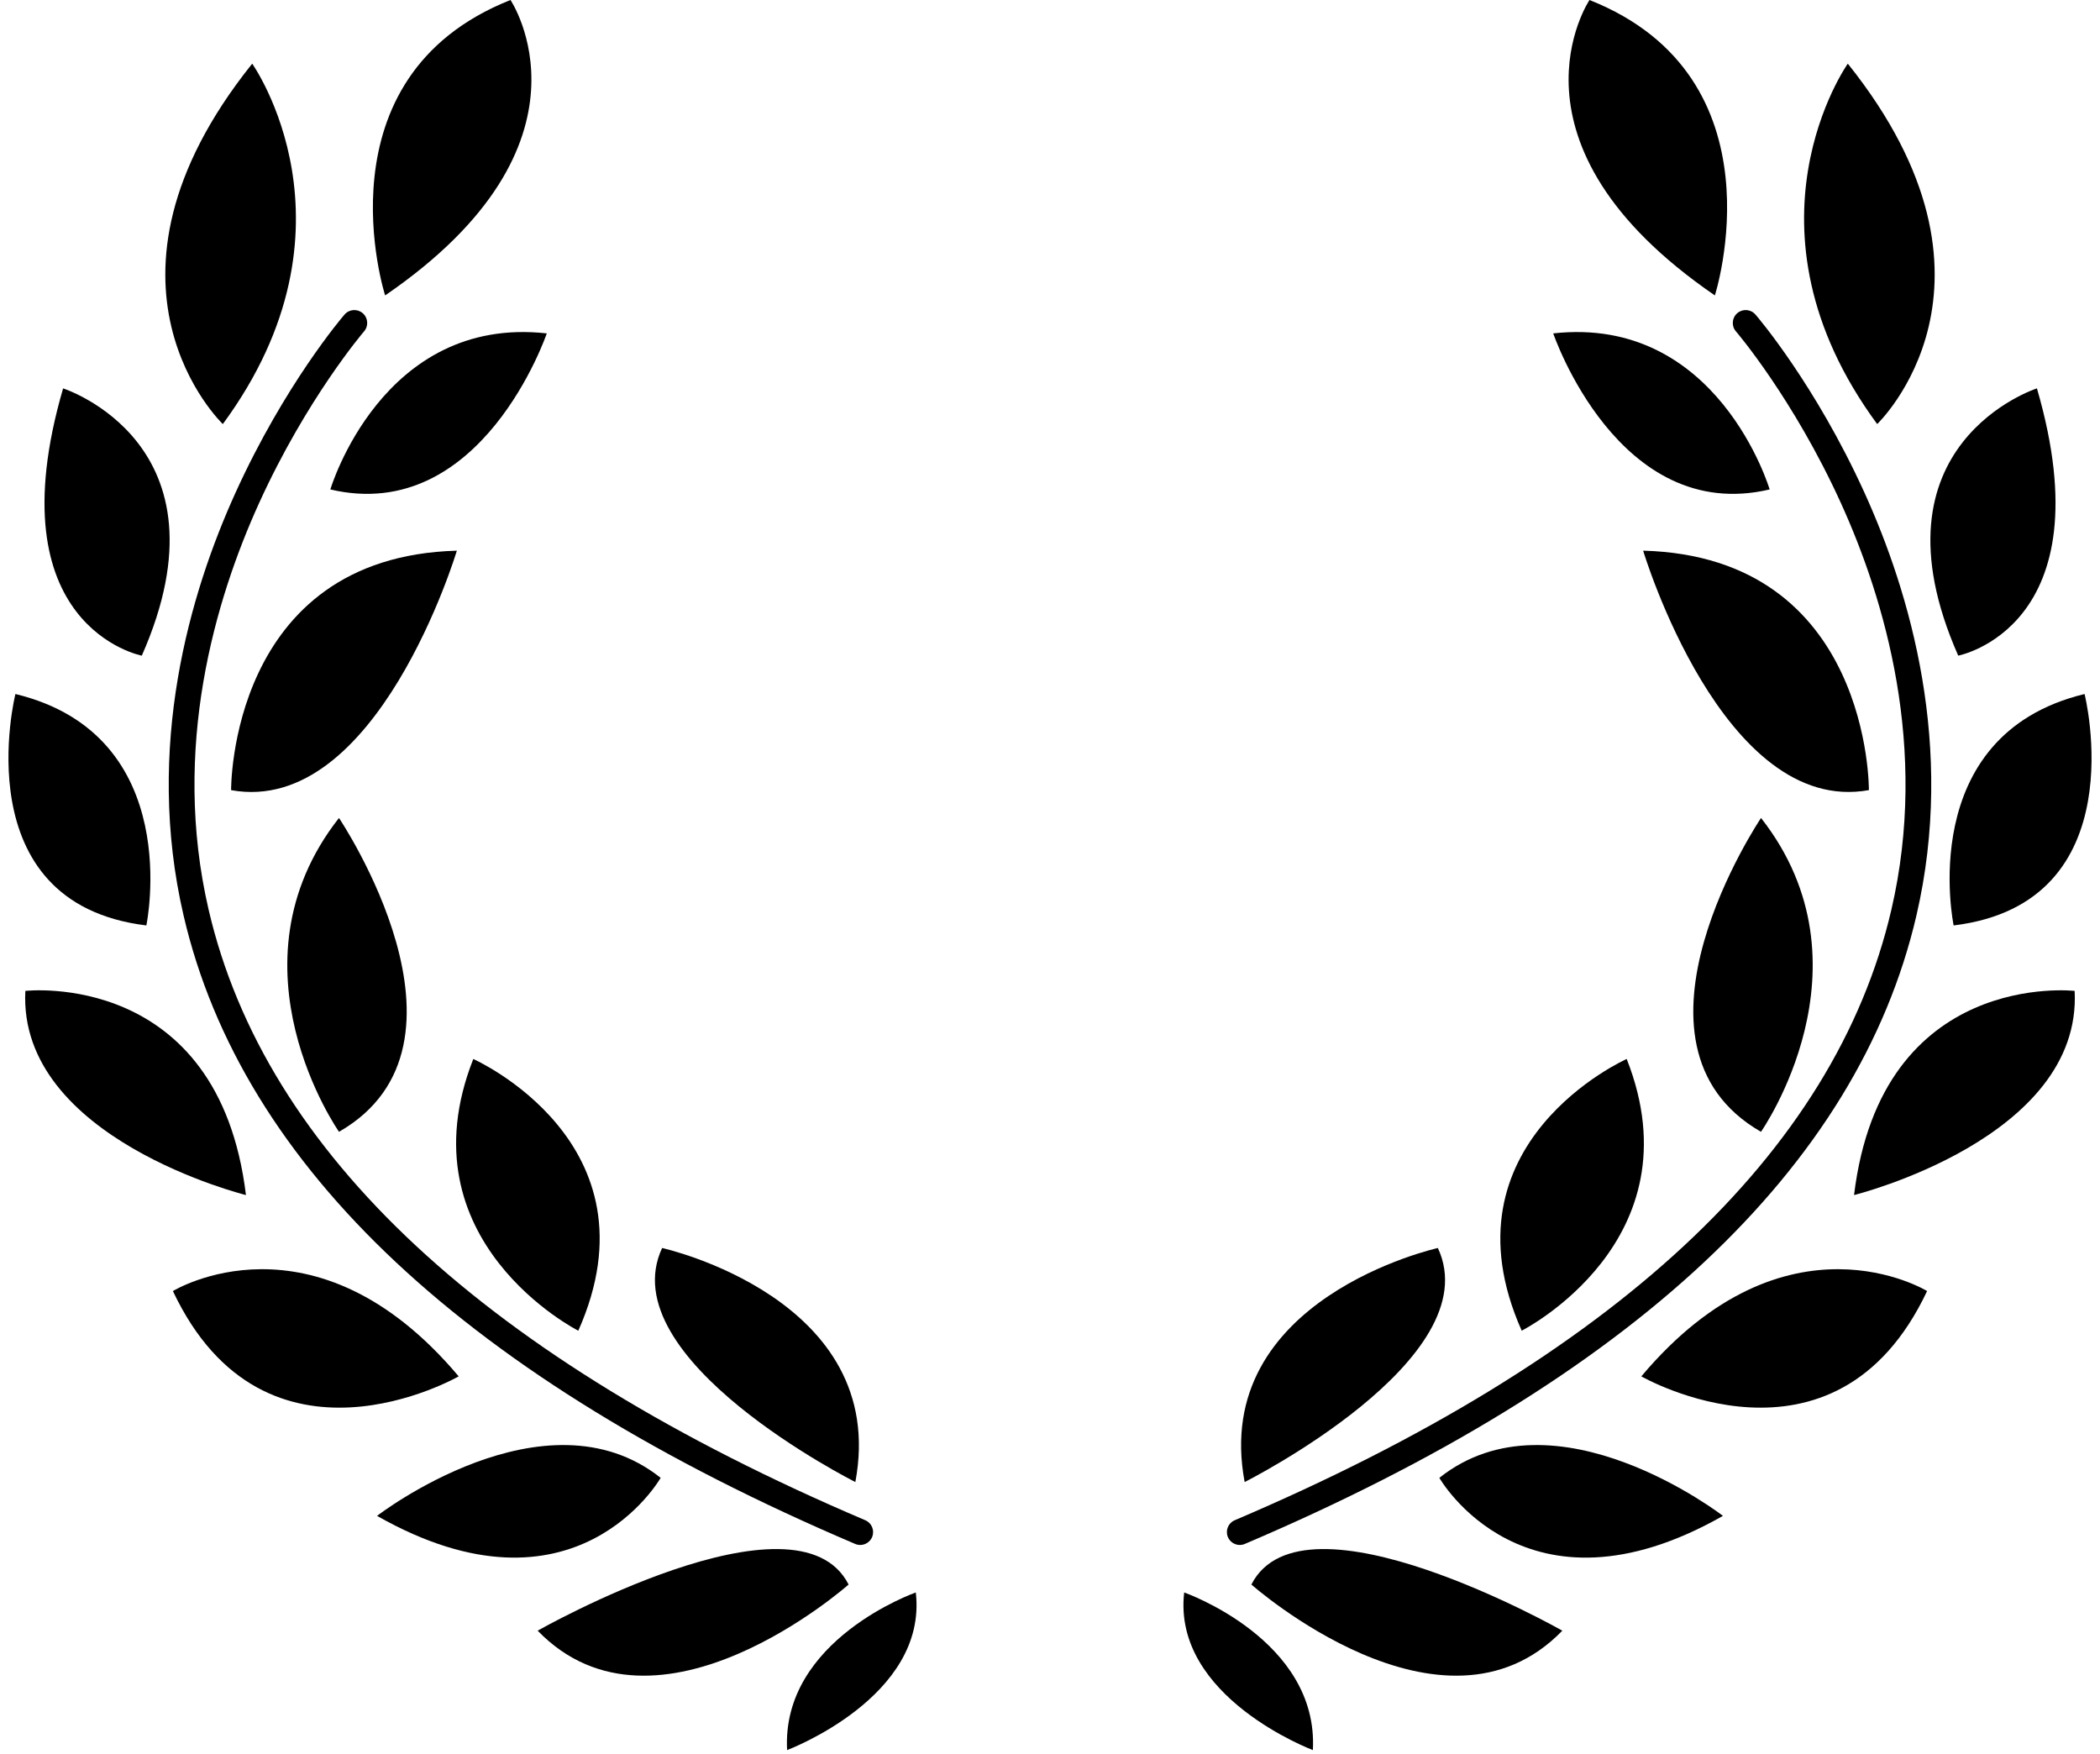 <svg width="200" height="167" viewBox="0 0 200 167" fill="none" xmlns="http://www.w3.org/2000/svg">
<g clip-path="url(#clip0_25_292)">
<path d="M156.317 131.076C170.105 114.693 183.533 122.952 183.533 122.952C174.707 141.657 156.317 131.076 156.317 131.076Z" fill="black"/>
<path d="M118.074 147.133C117.598 147.133 117.143 146.85 116.945 146.388C116.679 145.764 116.969 145.043 117.591 144.779C153.693 129.407 174.731 109.848 180.129 86.643C183.71 71.24 179.493 57.083 175.329 47.919C170.802 37.959 165.379 31.617 165.324 31.555C164.883 31.043 164.94 30.269 165.455 29.826C165.969 29.383 166.741 29.441 167.186 29.955C167.419 30.221 172.89 36.631 177.562 46.905C181.886 56.414 186.252 71.124 182.514 87.198C176.933 111.207 155.414 131.34 118.552 147.036C118.4 147.1 118.233 147.133 118.074 147.133Z" fill="black"/>
<path d="M151.381 0C170 7.381 163.321 28.133 163.321 28.133C142.186 13.655 151.381 0 151.381 0Z" fill="black"/>
<path d="M175.981 6.062C192.795 27.057 178.779 40.386 178.779 40.386C164.96 21.605 175.981 6.062 175.981 6.062Z" fill="black"/>
<path d="M147.926 31.75C163.619 30.002 168.538 46.612 168.538 46.612C154.124 50.005 147.926 31.75 147.926 31.75Z" fill="black"/>
<path d="M193.993 36.986C200.624 59.743 186.498 62.438 186.498 62.438C177.583 42.25 193.993 36.986 193.993 36.986Z" fill="black"/>
<path d="M156.49 52.441C178.19 53.031 177.99 75.245 177.99 75.245C164.079 77.769 156.49 52.441 156.49 52.441Z" fill="black"/>
<path d="M167.717 77.898C178.793 92.012 167.712 107.786 167.712 107.786C153.205 99.441 167.717 77.898 167.717 77.898Z" fill="black"/>
<path d="M154.924 100.85C161.771 118.207 144.924 126.726 144.924 126.726C136.959 108.824 154.924 100.85 154.924 100.85Z" fill="black"/>
<path d="M118.538 141.14C115.248 123.643 136.94 118.852 136.94 118.852C141.876 129.419 118.538 141.14 118.538 141.14Z" fill="black"/>
<path d="M186.062 88.133C203.54 86.005 198.531 66.093 198.531 66.093C182.262 70.031 186.062 88.133 186.062 88.133Z" fill="black"/>
<path d="M176.576 113.81C179.19 92.262 197.586 94.367 197.586 94.367C198.314 108.426 176.576 113.81 176.576 113.81Z" fill="black"/>
<path d="M164.09 144.362C145.224 155.081 137.081 140.74 137.081 140.74C148.09 132.005 164.09 144.362 164.09 144.362Z" fill="black"/>
<path d="M148.793 155.295C137.402 167.052 119.179 150.9 119.179 150.9C124.093 141.269 148.793 155.295 148.793 155.295Z" fill="black"/>
<path d="M112.779 151.657C112.779 151.657 125.602 156.15 125.036 166.667C125.036 166.667 111.624 161.633 112.779 151.657Z" fill="black"/>
<path d="M16.467 122.952C16.467 122.952 29.895 114.693 43.683 131.076C43.683 131.076 25.293 141.657 16.467 122.952Z" fill="black"/>
<path d="M81.926 147.133C82.402 147.133 82.857 146.85 83.055 146.388C83.321 145.764 83.031 145.043 82.409 144.779C46.305 129.407 25.267 109.848 19.871 86.643C16.291 71.24 20.507 57.083 24.671 47.919C29.198 37.959 34.621 31.617 34.676 31.555C35.117 31.043 35.059 30.269 34.545 29.826C34.031 29.383 33.26 29.441 32.814 29.955C32.581 30.221 27.11 36.631 22.438 46.905C18.114 56.414 13.748 71.124 17.486 87.198C23.067 111.207 44.586 131.34 81.448 147.036C81.6 147.1 81.767 147.133 81.926 147.133Z" fill="black"/>
<path d="M36.679 28.133C36.679 28.133 29.998 7.379 48.619 0C48.619 0 57.814 13.655 36.679 28.133Z" fill="black"/>
<path d="M21.221 40.386C21.221 40.386 7.205 27.057 24.019 6.062C24.019 6.062 35.041 21.605 21.221 40.386Z" fill="black"/>
<path d="M31.462 46.612C31.462 46.612 36.381 30 52.074 31.75C52.074 31.75 45.876 50.005 31.462 46.612Z" fill="black"/>
<path d="M13.505 62.441C13.505 62.441 -0.624 59.743 6.01 36.988C6.01 36.988 22.417 42.25 13.505 62.441Z" fill="black"/>
<path d="M22.009 75.248C22.009 75.248 21.809 53.033 43.51 52.443C43.51 52.443 35.921 77.769 22.009 75.248Z" fill="black"/>
<path d="M32.288 107.786C32.288 107.786 21.207 92.012 32.283 77.898C32.283 77.898 46.795 99.441 32.288 107.786Z" fill="black"/>
<path d="M55.076 126.729C55.076 126.729 38.229 118.21 45.076 100.852C45.076 100.852 63.041 108.824 55.076 126.729Z" fill="black"/>
<path d="M63.059 118.852C63.059 118.852 84.75 123.645 81.462 141.14C81.462 141.14 58.124 129.419 63.059 118.852Z" fill="black"/>
<path d="M1.469 66.093C1.469 66.093 -3.54 86.005 13.938 88.133C13.938 88.133 17.738 70.031 1.469 66.093Z" fill="black"/>
<path d="M2.414 94.367C2.414 94.367 20.812 92.262 23.424 113.81C23.424 113.81 1.686 108.426 2.414 94.367Z" fill="black"/>
<path d="M62.919 140.74C62.919 140.74 54.776 155.079 35.91 144.362C35.91 144.362 51.91 132.005 62.919 140.74Z" fill="black"/>
<path d="M80.819 150.9C80.819 150.9 62.598 167.052 51.205 155.295C51.205 155.295 75.907 141.269 80.819 150.9Z" fill="black"/>
<path d="M74.962 166.667C74.398 156.15 87.219 151.657 87.219 151.657C88.376 161.633 74.962 166.667 74.962 166.667Z" fill="black"/>
</g>
<defs>
<clipPath id="clip0_25_292">
<rect width="200" height="166.667" fill="white"/>
</clipPath>
</defs>
</svg>
